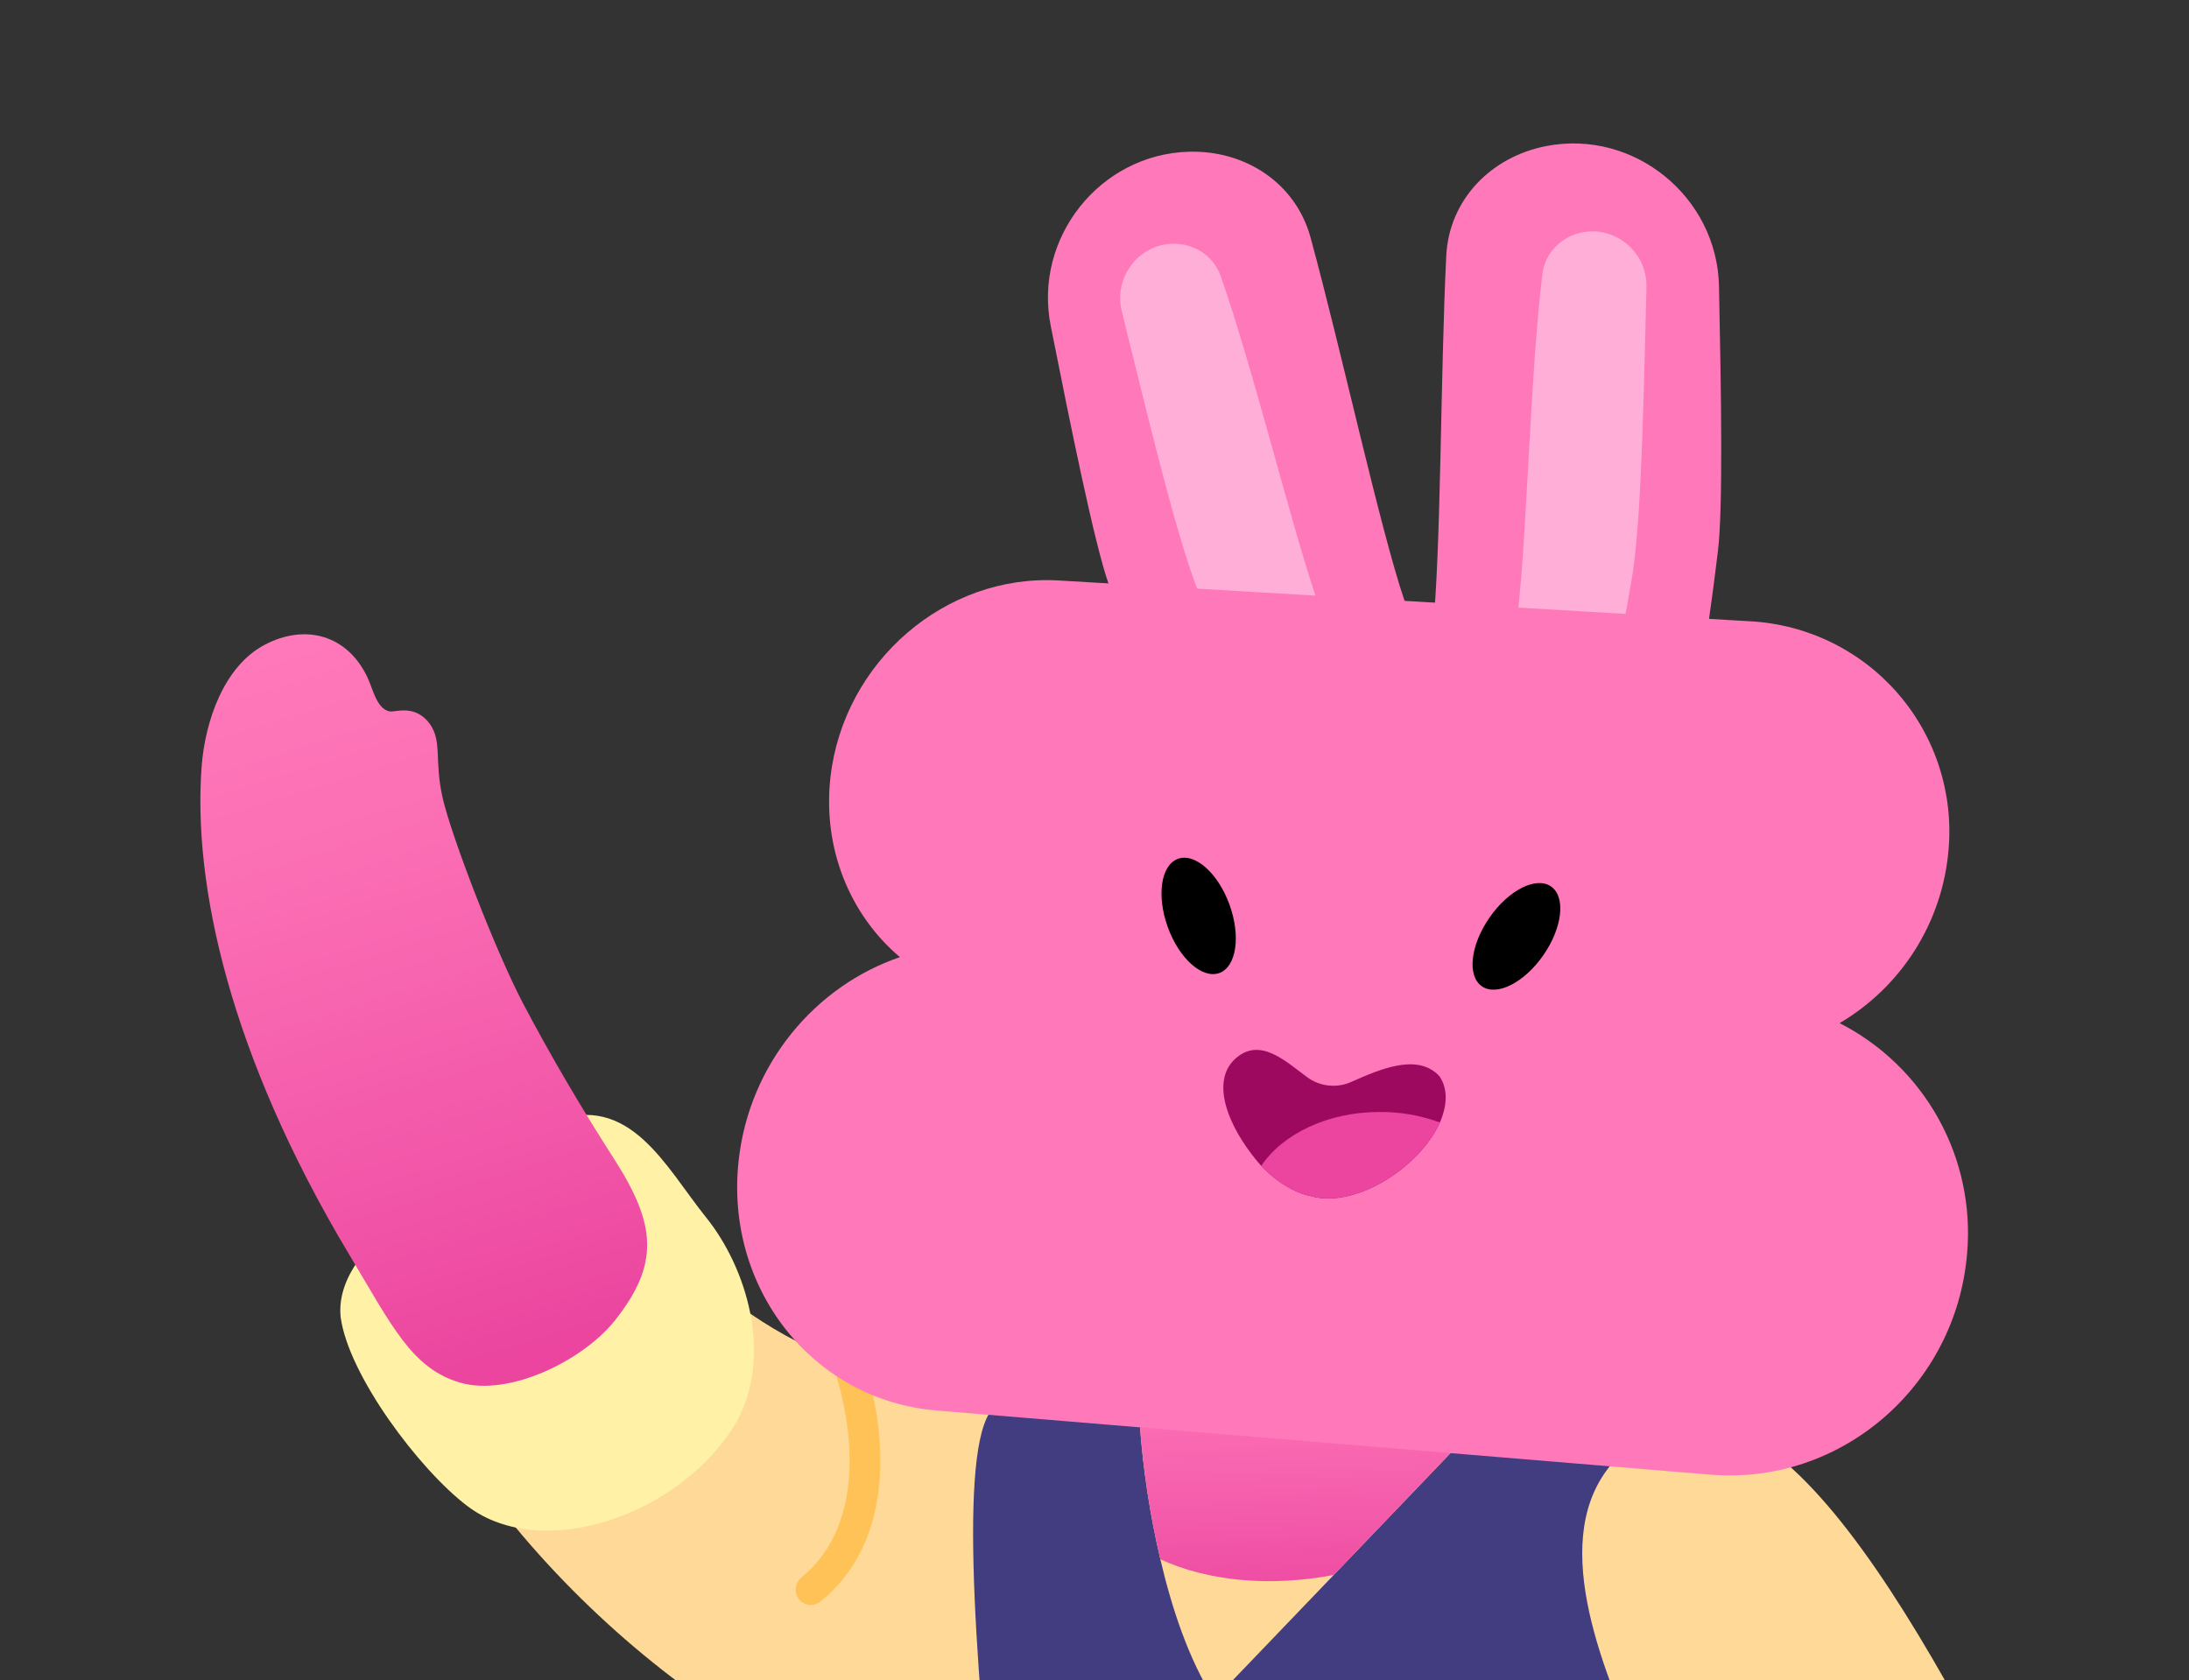 <svg width="310" height="238" viewBox="0 0 310 238" fill="none" xmlns="http://www.w3.org/2000/svg">
<rect x="0" y="0" width="310" height="238" fill="#333333" stroke="none"/>
<path d="M150.688 201.246L145.462 261.087L114.685 249.813C99.433 242.31 84.544 230.231 73.032 216.352C70.812 213.689 68.721 210.934 66.804 208.13C64.088 204.336 62.787 199.711 63.127 195.057C64.081 181.161 78.907 168.922 91.469 174.257C93.685 175.207 95.691 176.587 97.369 178.317C100.034 181.228 103.017 183.83 106.263 186.075C110.572 189.03 115.236 191.431 120.145 193.219L122.627 194.12C130.157 196.689 138.233 198.366 146.712 200.296C148.036 200.584 149.362 200.9 150.688 201.246Z" fill="#FFD997"/>
<path d="M99.976 172.411C94.214 165.231 89.197 154.651 78.202 158.888C70.718 161.454 64.196 167.199 57.862 171.754C53.122 175.17 47.64 180.405 48.239 186.535C49.332 194.803 59.426 208.192 66.144 213.284C76.894 221.52 96.856 214.371 104.372 201.269C109.44 191.918 105.782 179.591 99.976 172.411Z" fill="#FFF2A6"/>
<path d="M60.843 102.493C62.666 105.036 61.461 107.657 62.699 113.068C63.938 118.479 70.201 134.777 74.127 142.225C78.052 149.673 82.415 157.066 86.991 164.189C92.939 173.472 93.436 179.034 87.06 187.058C82.512 192.752 72.066 197.853 65.165 195.838C58.264 193.823 55.471 187.706 49.414 177.636C32.478 149.325 27.284 125.229 28.56 108.515C29.052 102.137 31.704 94.386 37.463 91.338C43.221 88.291 49.19 89.935 52.024 95.919C52.813 97.567 53.325 100.363 55.135 100.754C55.931 100.953 58.706 99.652 60.843 102.493Z" fill="url(#paint0_linear_16233_109142)"/>
<path d="M248.113 201.957L249.269 246.307L148.262 344.497C150.7 326.874 131.366 214.527 140.08 200.209L146.711 200.299L236.563 201.776L236.607 201.774L243.897 201.892L248.113 201.957Z" fill="#423D80"/>
<path d="M279.583 245.516L231.504 246.77C230.944 245.467 230.383 244.165 229.867 242.905C223.402 227.271 219.639 210.908 233.569 203.038C234.507 202.487 235.515 202.062 236.564 201.775L236.608 201.773C238.996 201.09 241.533 201.131 243.898 201.891C245.393 202.327 246.826 202.954 248.161 203.755C258.369 209.722 269.018 225.862 279.583 245.516Z" fill="#FFD997"/>
<path d="M207.041 204.124L188.879 223.078L171.956 240.727C168.294 234.984 165.908 227.628 164.327 220.865C162.854 214.583 161.88 208.194 161.414 201.758L207.041 204.124Z" fill="#FFD997"/>
<path d="M161.414 201.758L207.041 204.124L188.879 223.078C179.75 224.809 171.035 223.938 164.327 220.865C162.854 214.583 161.88 208.194 161.414 201.758V201.758Z" fill="url(#paint1_linear_16233_109142)"/>
<path d="M224.291 195.814C224.291 195.814 223.958 196.482 223.328 197.595L223.281 195.797L224.291 195.814Z" fill="url(#paint2_linear_16233_109142)"/>
<path d="M114.888 227.329C114.559 227.33 114.234 227.26 113.935 227.124C113.636 226.988 113.37 226.789 113.155 226.54C112.8 226.085 112.635 225.511 112.693 224.937C112.752 224.363 113.03 223.833 113.47 223.459C123.398 215.343 119.977 200.288 118.721 195.887C118.597 195.601 118.536 195.292 118.542 194.98C118.547 194.669 118.619 194.362 118.752 194.08C118.885 193.799 119.076 193.549 119.313 193.347C119.551 193.145 119.828 192.996 120.127 192.91C120.427 192.823 120.741 192.802 121.049 192.846C121.357 192.891 121.653 193 121.915 193.168C122.178 193.335 122.402 193.557 122.572 193.818C122.743 194.078 122.856 194.372 122.903 194.68C124.352 199.735 128.227 217.017 116.235 226.811C115.855 227.128 115.382 227.31 114.888 227.329V227.329Z" fill="#FFC257"/>
<path d="M199.432 86.633L162.069 96.475C162.069 96.475 159.814 90.783 156.967 82.605C155 76.987 151.703 60.771 148.797 46.135C146.333 33.724 155.756 21.82 168.404 21.49V21.49C176.384 21.282 183.498 25.943 185.598 33.644C189.995 49.766 195.404 74.772 198.91 85.111C198.929 85.187 198.961 85.261 199.003 85.328C199.104 85.597 199.185 85.874 199.244 86.155C199.337 86.328 199.34 86.46 199.432 86.633Z" fill="#FF78B9"/>
<path d="M187.624 88.433L172.628 90.756C171.696 88.673 170.664 86.154 169.538 83.374C166.387 75.309 162.007 56.709 158.858 44.066C157.683 39.346 161.179 34.65 166.041 34.523V34.523C169.064 34.444 171.84 36.202 172.849 39.053C177.304 51.644 182.828 74.156 186.288 84.342C186.765 85.778 187.239 87.126 187.624 88.433Z" fill="#FFAED7"/>
<path d="M202.695 90.975L241.3 92.553C241.3 92.553 242.279 86.51 243.302 77.911C244.015 72.002 243.748 55.456 243.439 40.537C243.177 27.887 231.416 18.287 218.992 20.685V20.685C211.155 22.197 205.209 28.278 204.813 36.251C203.986 52.941 204.08 78.525 202.878 89.376C202.875 89.455 202.86 89.533 202.833 89.608C202.793 89.892 202.774 90.18 202.776 90.468C202.723 90.657 202.748 90.786 202.695 90.975Z" fill="#FF78B9"/>
<path d="M214.615 90.197L229.759 89.241C230.222 87.006 230.688 84.324 231.19 81.367C232.533 72.813 232.813 53.707 233.169 40.683C233.302 35.821 228.878 31.985 224.102 32.907V32.907C221.133 33.48 218.8 35.794 218.428 38.795C216.784 52.049 216.229 75.222 215.039 85.914C214.883 87.419 214.71 88.837 214.615 90.197Z" fill="#FFAED7"/>
<path d="M260.521 144.917C264.867 142.357 268.536 138.792 271.22 134.521C273.904 130.25 275.525 125.398 275.947 120.372C276.298 116.394 275.846 112.386 274.617 108.586C273.389 104.787 271.409 101.273 268.795 98.253C266.182 95.234 262.988 92.77 259.404 91.01C255.82 89.249 251.918 88.227 247.931 88.004L149.933 82.219C133.886 81.276 119.461 93.724 117.605 110.102C116.466 120.272 120.442 129.65 127.444 135.57C115.435 139.658 106.153 150.699 104.619 164.259C102.546 182.399 115.078 198.358 132.674 199.787L242.215 208.87C260.736 210.407 277.049 196.285 278.578 177.501C279.152 170.89 277.74 164.258 274.523 158.453C271.306 152.649 266.431 147.936 260.521 144.917V144.917Z" fill="#FF78B9"/>
<path d="M218.576 135.277C221.281 131.372 221.761 127.021 219.649 125.558C217.538 124.095 213.633 126.075 210.928 129.98C208.224 133.885 207.743 138.237 209.855 139.699C211.967 141.162 215.872 139.182 218.576 135.277Z" fill="black"/>
<path d="M172.677 137.819C175.092 136.945 175.74 132.615 174.124 128.149C172.507 123.682 169.239 120.77 166.823 121.644C164.408 122.518 163.76 126.848 165.376 131.314C166.992 135.781 170.261 138.693 172.677 137.819Z" fill="black"/>
<path d="M203.91 158.992C202.706 161.657 200.321 164.441 197.128 166.587C193.031 169.372 188.666 170.32 185.701 169.431C183.451 169.007 180.866 167.494 178.61 165.139C178.112 164.581 177.659 164.022 177.204 163.42C173.385 158.383 171.657 152.722 175.094 149.822C178.53 146.923 182.087 150.342 185.085 152.547C185.984 153.219 187.047 153.635 188.163 153.753C189.278 153.871 190.405 153.685 191.424 153.216C195.243 151.536 200.71 149.067 203.826 152.409C205.056 154.133 204.987 156.549 203.91 158.992Z" fill="#9E0960"/>
<path d="M185.701 169.428C183.451 169.004 180.866 167.491 178.61 165.135C181.653 160.622 187.981 157.516 195.311 157.501C198.244 157.47 201.158 157.974 203.91 158.988C202.706 161.654 200.321 164.437 197.128 166.584C193.031 169.368 188.666 170.316 185.701 169.428Z" fill="#EB459F"/>
<defs>
<linearGradient id="paint0_linear_16233_109142" x1="72.912" y1="192.093" x2="41.775" y2="91.735" gradientUnits="userSpaceOnUse">
<stop stop-color="#EB459F"/>
<stop offset="0.23" stop-color="#F154A7"/>
<stop offset="0.71" stop-color="#FB6EB4"/>
<stop offset="1" stop-color="#FF78B9"/>
</linearGradient>
<linearGradient id="paint1_linear_16233_109142" x1="184.928" y1="229.818" x2="183.935" y2="191.706" gradientUnits="userSpaceOnUse">
<stop stop-color="#EB459F"/>
<stop offset="0.42" stop-color="#F45CAB"/>
<stop offset="1" stop-color="#FF78B9"/>
</linearGradient>
<linearGradient id="paint2_linear_16233_109142" x1="740.461" y1="788.967" x2="740.137" y2="776.538" gradientUnits="userSpaceOnUse">
<stop stop-color="#EB459F"/>
<stop offset="0.42" stop-color="#F45CAB"/>
<stop offset="1" stop-color="#FF78B9"/>
</linearGradient>
</defs>
</svg>
